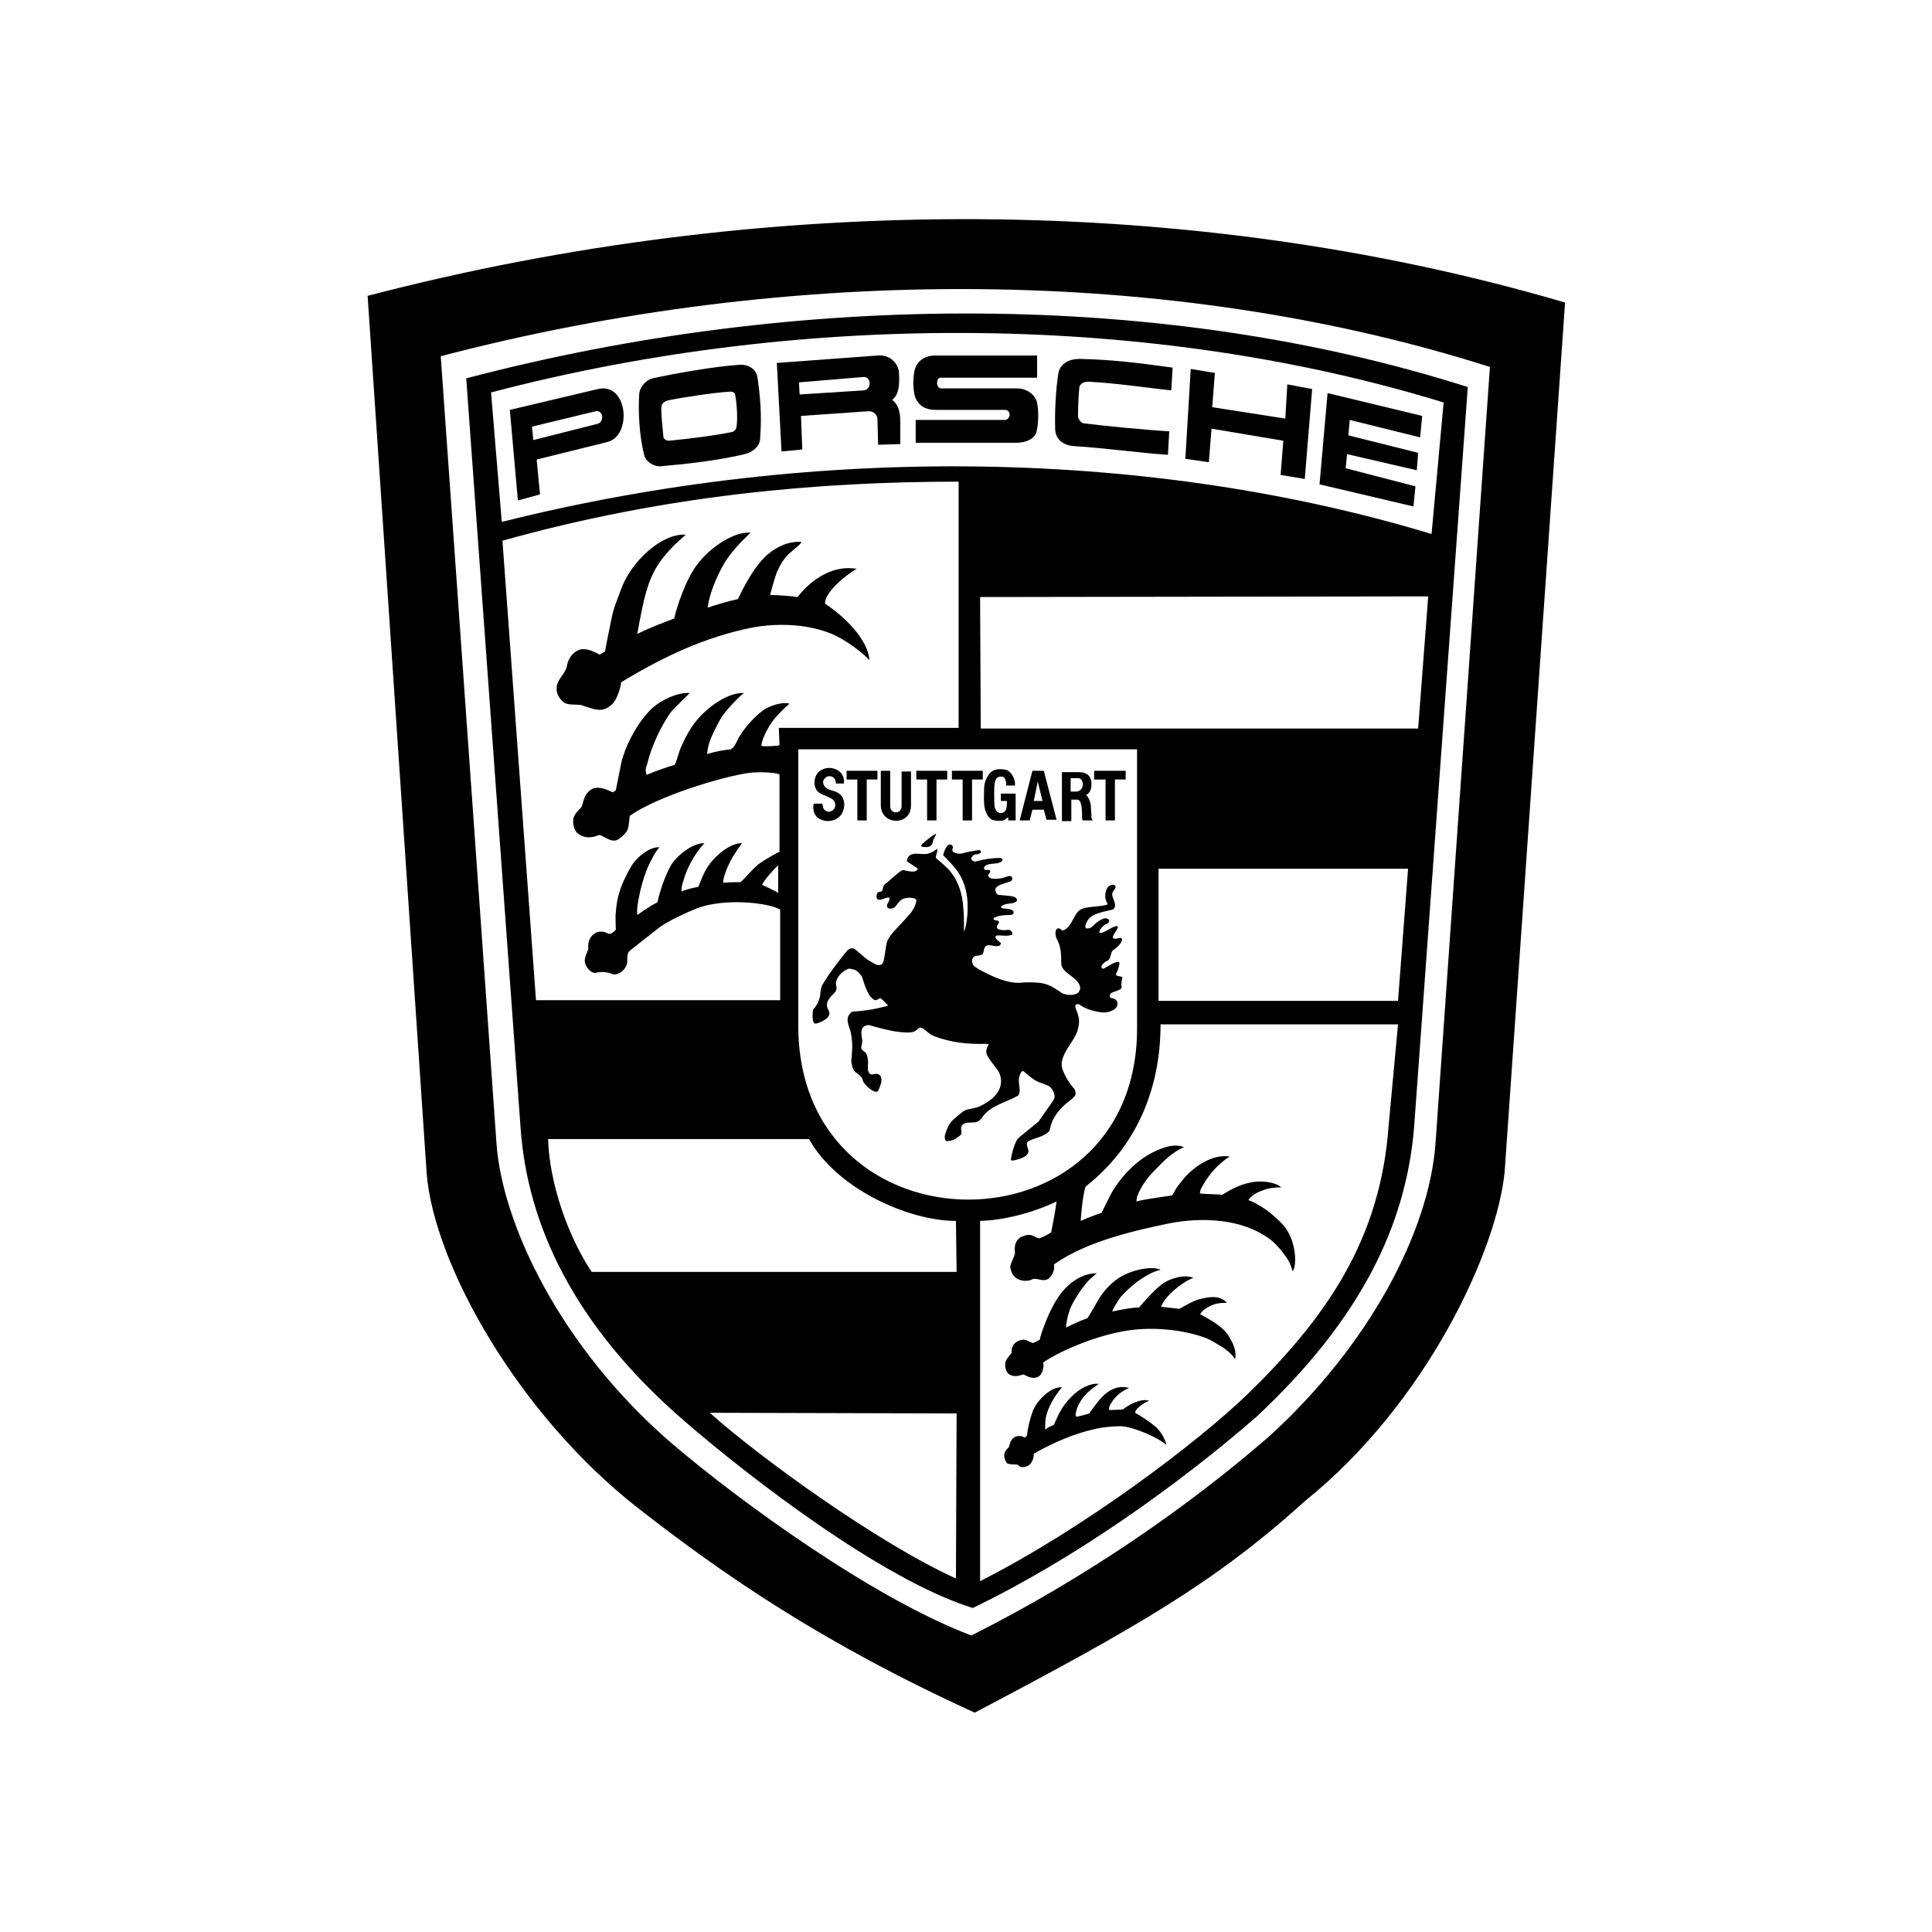 <?xml version="1.0" encoding="utf-8"?>
<!-- Generator: Adobe Illustrator 26.0.1, SVG Export Plug-In . SVG Version: 6.00 Build 0)  -->
<svg version="1.1" id="Layer_1" xmlns="http://www.w3.org/2000/svg" xmlns:xlink="http://www.w3.org/1999/xlink" x="0px" y="0px"
	 viewBox="0 0 288 288" style="enable-background:new 0 0 288 288;" xml:space="preserve">
<g>
	<path d="M139.3,124.4c-0.7,0.4-1.2,0.9-1.7,1.3l0,0c-0.3,0.2-0.3,0.5-0.2,0.5c0.8,0.2,1.6,0.1,1.7-0.9
		C139.2,124.9,139.9,124,139.3,124.4z"/>
	<path d="M153.9,120.7L153.9,120.7h1.7l0.4,1.5h1.5l-1.9-7.3h-1.7l-1.9,7.4h1.5L153.9,120.7z M154.7,116.5l0.7,2.9l0,0h-1.3
		L154.7,116.5z"/>
	<path d="M147.9,122.2c0.6,0.2,1.3,0.2,1.7,0.1c0.2-0.1,0.7-0.5,0.7-0.5v0.5h1.1v-4h-2.2v1.1h0.9c0,0.5,0,1.1-0.2,1.4
		c-0.4,0.6-1.3,0.6-1.6-0.4c-0.1-0.4-0.1-1.3-0.1-2c0-1.1,0-1.8,0.3-2.3c0.2-0.3,0.6-0.4,1-0.3c0.4,0.1,0.5,0.8,0.5,1.3h1.3
		c0.1-0.9-0.5-2-1.2-2.3c-0.6-0.2-1.6-0.2-2.1,0.1c-0.7,0.4-1.3,1.6-1.3,2.6c0,1-0.1,2.1,0.1,3C147,121.3,147.4,122,147.9,122.2z"/>
	<polygon points="143.5,122.3 144.9,122.3 144.9,116.2 146.5,116.2 146.5,114.9 141.9,114.9 141.9,116.2 143.5,116.2 	"/>
	<polygon points="138.2,122.3 138.2,122.3 139.6,122.3 139.6,116.2 141.2,116.2 141.2,114.9 136.6,114.9 136.6,116.2 138.2,116.2 	
		"/>
	<polygon points="81.7,169.8 81.7,169.8 81.7,169.8 	"/>
	<path d="M89.7,105.8c0.7-0.1,1.4-0.6,1.8-1.1c0.4-0.5,1-2,1.1-3c6.1-3.7,12.5-6.8,19.8-8.2c3.5-0.6,7.6-0.5,11.1,0.8
		c1.5,0.5,4.4,2.3,6.1,4.1c-0.2-3.2-4-6.7-6.6-8.4c-0.2-1.5,2.9-4.2,4.7-5.2c-4-0.7-7.3,2.2-8.8,4.2c-0.5-0.1-2.8-0.3-4.1-0.3
		c0-0.1,0.7-2.6,1-3.4c0.5-1.1,1.1-2.2,2.1-3c0.5-0.5,1.2-0.9,1.6-1.5c-1.8-0.2-3.7,0.7-5,1.8c-1.8,1.5-3.3,4.2-4.5,6.7
		c-1.3,0.3-3.5,0.9-4.5,1.3c0.2-2,1.3-4.6,2.5-6.7c1-1.6,2.4-3.1,3.9-4.5c-2.9-0.2-6.6,2.8-8,4.8l0,0c-0.7,0.9-1.2,1.9-1.7,3
		c-0.7,1.6-1.3,3.3-1.7,5c-1.8,0.7-3.5,1.3-5.5,2.3c1-5.5,1.6-8.8,4.2-11.8c1.6-1.9,2.8-2.7,3-3c-3.6-0.2-8.1,4-9.6,8.1
		c-0.5,1.4-1.1,2.7-1.4,4.2c-0.3,1.5-1,4.9-1,5.1c-0.2,0.1-0.6,0.4-0.8,0.5c-0.2-0.1-0.5-0.3-0.8-0.4c-0.6-0.3-1.3-0.5-2-0.4
		c-0.6,0.1-1.8,0.8-2.1,2.5c-0.2,1.1-1.3,1.8-1.5,3c-0.2,1.3,0.7,2.2,1.2,2.5c0.8,0.4,2.2,0.1,2.7,0.4
		C87.9,105.5,88.8,105.9,89.7,105.8z"/>
	<path d="M159.7,119.2h0.9c0.7,0,0.7,1.8,0.7,2.5c0,0.3,0,0.6,0.2,0.6h1.4c0,0-0.2-0.3-0.2-0.4c0-0.6-0.1-1.6-0.1-1.9
		c-0.1-0.6-0.3-1.1-0.7-1.5c0.7-0.3,0.8-1.1,0.8-1.7c0-1-0.6-1.7-1.9-1.7h-2.5v7.3h1.4V119.2z M159.7,116h1c1,0,1,2-0.3,2h-0.8V116z
		"/>
	<polygon points="164.8,122.3 166.2,122.3 166.2,116.2 167.8,116.2 167.8,114.9 163.1,114.9 163.1,116.2 164.8,116.2 	"/>
	<path d="M139.6,61.1h10.2c0.4,0,0.7,0.3,0.7,0.7c0,0.4-0.3,0.8-0.7,0.8h-13.3l0,3.4h15c1.5,0,2.7-0.6,3-1.6c0.3-1,0.4-3.6,0-4.7
		c-0.4-1-1.5-1.8-2.9-1.8h-11.3c-0.8,0-0.8-1.6-0.1-1.6l14.4,0l0-3.3l-15.2,0c-1,0-2.1,0.3-2.8,1.5c-0.6,1-0.6,4.1,0,5.1
		C137.3,60.8,138.3,61.1,139.6,61.1z"/>
	<path d="M119.6,67l-0.2-5l10.1-0.7c0,0,0,0,0,0c0.7,0,1.3,0.5,1.3,1.2l0,0l0.1,3.8l3.3-0.1l0-3.4c0-1.4-0.3-2.5-1.2-3.2
		c1.1-0.8,1.1-2.6,1-4.1c-0.1-1.2-1.2-2.7-3.2-2.5l-15,1.1l0.7,13.2L119.6,67z M128.7,56.2c1.2-0.1,1.3,1.9,0,2l-9.5,0.6l-0.1-1.8
		L128.7,56.2z"/>
	<path d="M135.8,120.1v-5.1h-1.4v5.2l0,0c0,1.2-1.7,1.2-1.7,0v-5.3h-1.4v5.2C131.4,123.1,135.8,123.1,135.8,120.1z"/>
	<polygon points="180.6,63.9 191.3,65.7 191.3,65.7 190.9,70.8 194.5,71.4 195.6,58 191.9,57.3 191.6,62.4 180.7,60.7 181.1,55.6 
		177.5,55 176.7,68.4 180.2,68.9 	"/>
	<path d="M160.1,66.5c4.8,0.3,9.5,1,14,1.3l0.2-3.5c-3.4-0.2-9.6-0.8-12.8-1.2c-0.4-0.1-0.8-0.7-0.8-1c0-1.8,0.1-3.3,0.2-4.4
		c0.1-0.4,0.5-0.8,1.3-0.8l0,0c4.2,0.2,9.5,1,12.4,1.3l0.2-3.4c-5.8-0.8-9.4-1.2-13.9-1.3c-1.5,0-2.8,0.7-3.1,2
		c-0.4,2.2-0.6,6-0.5,8.6C157.4,65.6,158.6,66.4,160.1,66.5z"/>
	<path d="M80.5,73.7L80,68.5l10.5-2.6c3.8-0.9,3.1-9-1.4-7.9l0,0L76,61.1l1.2,13.5L80.5,73.7z M88.8,61.3c1.2-0.2,1.3,1.7,0.2,1.9
		l-9.5,2.4l-0.2-2L88.8,61.3z"/>
	<path d="M54.8,44.1l8.8,130.8c1.1,13.7,13.8,36.1,31.5,49.9c12.8,10,27.6,20.2,50.2,30.5c24.3-12.8,35.8-19.4,49.3-31.6l0,0
		c18.1-14.6,28.6-37.4,29.7-49.1l9-129.5C178.2,28.9,114.6,28.5,54.8,44.1z M214,170.3L214,170.3c-0.9,13.1-9.8,30.2-24.9,43.9
		c-12.1,10.5-27.4,21.1-44.3,29.6c-14.6-5.5-34.4-19.9-44.5-28.5C83.6,201,74.8,182.4,74,170.3L65.7,53.1
		c52.3-13.7,109-13.5,156.4,1.6L214,170.3z"/>
	<path d="M77.6,168.1c1,14.3,7.8,29.4,24.5,43.8c9.6,8.3,29.4,23.6,42.9,27.8c15-7.2,30.7-18.4,42.3-28.5l0,0
		c15.5-14.5,22.3-28.5,23.5-43.2l8-110.3c-45.1-14.4-99.5-14.4-149.3-1.3L77.6,168.1z M74.9,80.6c24.3-6.8,47.1-8.8,68-8.8l0,36.7
		l-26.8,0l0.1,2.6c-0.5,0.1-1.8,0.2-2.7,0.1c0-0.8,0.8-2.4,1.4-3.3c0.5-0.8,1.7-2.1,2.8-3c-1-0.3-2.5,0.2-3.5,0.7
		c-1.2,0.7-3.2,2.7-4.2,4.6c-0.3,0.6-0.5,1.2-1.1,1.5c-0.9,0.1-2.2,0.3-3.5,0.7c0.1-0.8,0.2-1.5,0.6-2.4c0.4-1,1-2.1,1.5-3
		c0.7-1.1,2.5-3,3.4-3.7c-2.6-0.1-6.1,2.5-7.8,5.1c-0.6,0.9-0.9,1.5-1.5,2.8c-0.4,0.8-0.6,1.9-1,2.8c-1,0.3-2.8,0.9-4.2,1.5
		c-0.2-0.6-0.2-0.9,0.1-1.7c0.6-2.5,2-5.5,3.4-7.5l0,0c0.6-0.8,2.7-2.7,2.9-3c-1.7-0.1-4,0.9-5.5,2.2c-1.9,1.7-3.7,4.9-4.4,7.2
		c-0.3,0.9-0.4,1.6-0.6,2.6c-0.2,0.9-0.4,2.1-0.5,2.5c-0.2,0.1-0.3,0.3-0.5,0.3c-1-0.5-2.3-1-3.2-0.4c-1.3,0.9-1.1,2.3-1.5,2.7
		c-0.4,0.4-0.9,0.9-1.1,1.5c-0.2,0.9,0.1,2,0.7,2.4c1.3,0.9,2.5,0.4,3,0.2c0.5-0.2,1.8,1.2,2.8,0.7c0.6-0.3,1.2-0.9,1.5-1.4
		c0.3-0.6,0.3-2,0.4-2.2c4.1-2.9,13.9-5.9,17.9-6.4c1.5-0.2,4.4,0,4.4,0.3V127c-0.4,0.1-2.1,1.1-3.1,1.8c-1.1,0.9-1.8,1.9-2.7,2.7
		c-0.5,0-1.8,0-2.6,0.1c0-0.3,0.1-0.9,0.3-1.4c0.6-1.8,1.5-3.1,2.5-4.5c-1.3-0.1-3.6,1.3-5.1,3.5c-0.5,0.7-1,2-1.4,3
		c-0.6,0.1-1.9,0.4-2.5,0.7c-0.1-0.4,0.1-1.1,0.3-1.7c0.4-1.5,1.5-3.8,3.1-5.5c-1.6-0.1-4.2,1.8-5.1,3.5c-0.8,1.5-1.5,3.5-1.9,5.3
		c-0.8,0.4-1.9,1.1-3,1.9c-0.1-1.1,0.1-1.8,0.3-2.9c0.3-1.6,1-3.9,1.8-5.3c0.4-0.8,0.6-1.2,1.2-1.9c-1.4-0.1-3.4,1.4-4.3,3
		c-0.5,0.9-1.3,2.4-1.6,3.5c-0.4,1.2-0.5,2-0.6,3.2c-0.1,0.7,0,1.8,0,2.6c-0.1,0.1-0.6,0.6-0.8,0.6c-0.2,0-0.4,0-0.5-0.1
		c-0.5-0.3-1.3-0.3-1.8,0c-1.2,0.8-1,2-1,2.3c0,0.3-0.7,1.4-0.5,2.1c0.1,0.6,0.9,1.7,1.7,1.5c0.8-0.2,1.7-0.1,2.4,0.2
		c0.8,0.3,2.2-0.7,2.2-1.9c0-0.6,0-1.3,0.4-1.6l4.2-3.3c1.5-1.2,4.8-2.6,5.8-3c4.2-1.6,10.9-0.8,12.4,0.2v13.5H79.9L74.9,80.6z
		 M116,129L116,129v4.1c-0.6-0.4-1.8-0.9-2.4-1.2C113.9,131.2,115.3,129.6,116,129L116,129z M88.2,189.6c-3.6-5.4-6.3-13.3-6.5-19.8
		l0,0l0,0l0,0l38.9,0c4.2,7.5,14.9,12.2,21.9,12.2l0.1,7.6H88.2z M142.5,235.3c-11.5-5.2-29.1-17.9-36.7-24.7l36.8,0.1h0
		L142.5,235.3z M119,152.9v-41.2l50.5,0l0,41.6C169.5,187.4,119,187.4,119,152.9z M207,167.8c-1.2,16.8-9.1,28.4-20.9,39.9
		c-7.3,7.1-24.4,20.1-40,28l0-53.7c3.7-0.1,8.1-1.3,11.4-2.9c-0.2,1.5-0.5,3.1-0.8,4.6c-0.6,0.4-1.2,0.7-1.8,0.9
		c-0.5-0.1-0.8-0.4-1.3-0.5c-0.5-0.1-1.1,0.2-1.4,0.3c-1.2,0.7-0.9,2.1-0.9,2.4c-0.1,0.7-0.7,1.5-0.7,2.1c0.1,0.8,0.5,1.5,1.2,1.8
		c0.4,0.2,1.3,0.4,2.1,0h0c0.6-0.3,1.6,0.5,2.4-0.1c0.6-0.4,1-1.5,0.8-2.1c5-3.6,12.8-5.2,17-6.1c5-1,11.1-0.8,15.3,2.4
		c0.9,0.7,1.9,1.9,2.6,3c0.3,0.5,0.5,1.1,0.7,1.7c0.7-1,0.4-4.3-0.9-6.2c-0.5-0.8-1.4-1.6-2.1-2.2c-1-0.9-2.7-1.9-3.6-2.2
		c0.4-0.7,1.4-1.2,2-1.4c0.9-0.4,1.9-0.5,2.9-0.5c-0.9-0.8-3-1.1-4.7-0.7c-1.5,0.3-2.8,1-4.1,1.8c-1.1-0.1-3-0.1-3.3-0.2
		c-0.1-0.2,0.1-0.7,0.3-1c1.2-2.2,2.7-3.6,4.1-4.5c-2.5-0.4-5.1,1.4-6.6,3c-0.6,0.7-0.8,1-1.2,1.5c-0.3,0.4-0.7,1.3-0.8,1.3
		c-1.3,0.2-4.3,0.6-5.3,0.9c0-0.3,0.1-0.5,0.1-0.7c0.5-1.4,1.5-2.8,2.4-3.7c1-1,2.5-2.8,4.6-3.7c-1.5-0.6-3.3,0.1-4.7,0.8
		c-2.3,1.2-4.2,3.1-5.6,5.2c-0.6,0.8-1.9,3.7-2,3.8c-0.9,0.3-2,0.7-3.1,1.2c0-0.1,0.2-3.3,0.7-5.1c8.3-6.5,11.2-15.6,11.2-24.2
		l35.4,0L207,167.8z M208.4,149.2l-35.7,0l0,0v-19.7l37.2,0L208.4,149.2z M212.9,88.9L212.9,88.9l-1.5,19.7l-65.2,0l-0.1-19.6
		L212.9,88.9L212.9,88.9L212.9,88.9z M215.2,60l-1.8,19.6c-41.3-12.5-91.1-13.7-138.6-1.8l-1.6-19.3C120.4,46.1,172.3,46.8,215.2,60
		z"/>
	<path d="M98.5,69.5c3.5-0.3,8.3-0.8,12.5-1.8c1.2-0.3,2.2-1.1,2.3-2.2c0.3-3.8,0-6.6-0.4-9.3c-0.2-1.2-1.4-2-2.9-1.8
		c-3.3,0.2-9.6,1.3-12.7,2c-1,0.2-1.9,1.3-2,2.2c-0.2,2.6,0,6.4,0.7,9.1C96.2,68.9,97.6,69.6,98.5,69.5z M98.6,60.6
		c0-0.3,0.3-0.7,0.9-0.9c2.4-0.5,7.2-1.2,9.1-1.3c0.7-0.1,1,0.2,1,0.5c0.2,0.9,0.4,3.6,0.2,4.6c0,0.3-0.2,0.8-0.7,0.9l0,0
		c-2.4,0.5-6.2,1-9.4,1.3c-0.3,0-0.7-0.2-0.8-0.5C98.8,63.9,98.5,61.5,98.6,60.6z"/>
	<path d="M121.9,121.9c0.7,0.5,1.5,0.6,2.2,0.4c0.6-0.1,1.3-0.7,1.5-1.2c0.4-1,0.3-1.7-0.1-2.4c-0.3-0.4-0.8-0.7-1.3-0.8
		c-0.6-0.2-1.5-0.4-1.5-1.4c0-0.3,0.5-0.8,0.9-0.8c0.6,0,1,0.4,1,1.1h1.2c0.1-0.8-0.2-1.5-0.8-1.9l0,0c-0.9-0.6-2.1-0.6-3,0.2
		c-0.6,0.6-0.9,2-0.1,2.9c0.7,0.7,2.6,0.8,2.6,1.9c0,0.1,0,0.1,0,0.2c0,0.5-0.5,0.9-1,0.9c-0.4,0-0.6-0.3-0.7-0.4
		c-0.1-0.2-0.2-0.5-0.2-0.8h-1.3C121.1,120.7,121.4,121.5,121.9,121.9z"/>
	<polygon points="211,72.5 200.6,69.8 200.8,67.7 200.8,67.7 211.2,70.1 211.4,67.5 201,64.9 201.2,62.6 211.7,65.2 212,62 
		197.9,58.6 196.7,72.2 210.7,75.5 	"/>
	<polygon points="127.8,122.3 129.2,122.3 129.2,116.2 130.8,116.2 130.8,114.9 126.2,114.9 126.2,116.2 127.8,116.2 	"/>
	<path d="M161,149.8c0.9,0.7,2.4,1,3.1,1.1c0.8,0.1,1.7-0.1,2.2-0.6c0.4-0.4,0.5-1.3-0.5-1.5c-0.2,0-0.5-0.1-0.3-0.6
		c0.1-0.4,1.8-0.5,1.7-1.1c-0.1-0.4,0-0.9,0.1-1.3c0.2-0.4-1.2-0.1-0.9-0.7c0.3-0.5,0.6-1.6,0.4-1.7c-0.4-0.1-1.3,0.4-2.1,0.9
		c-0.3,0.2-0.4,0.1-0.5-0.1c-0.1-0.1,0.2-0.7,0.9-1c0.6-0.3,0.4-1.4,0.9-1.6c0.6-0.4,1.5-1.3,1.2-1.7c-0.2-0.3-1,0.3-1.3-0.1
		c-0.2-0.3,1-1.5,0.7-1.7c-0.5-0.3-2.3,1.3-2.7,0.9c-0.2-0.2,0.6-1.1,0.9-1.2c0.4-0.1,0.7-0.5,0.5-0.7c-0.4-0.4-1-0.2-1.8,0.4
		c-0.4,0.3-0.8,0.9-1.3,0.9c-0.6,0.1-0.5-0.5,0-1.3c0.8-1.2,3.5-1.3,3.8-1.6c0.6-0.6-0.2-1.6-0.2-2.1c-0.1-0.6,0.8-1,0.4-1.4
		c-0.2-0.3-0.9,0-1.1,0.3c-0.3,0.5-0.6,1.5,0,2.4c0.2,0.4-2.7,0.4-3.6,0.7c-1.5,0.4-1.5,2.7-3,3.3c-0.3,0.1-0.4-0.4-0.8-0.3
		c-0.5,0.1-0.4,1.1-0.2,1.5c0.6,1.1,0.7,2,0.7,3.7c0,1.5,2.5,2,2.8,3.5c0.1,0.4-0.2,1-0.7,1.1c-0.6,0.2-1.4,0.1-1.9-0.1
		c-0.6-0.4-1.8-1.3-2.9-1.5c-0.9-0.2-2.5-0.2-3.4-0.1c-1.9,0.1-3.9-0.8-5.8-1.8c-0.4-0.2-0.7-0.4-1.1-0.7c-0.4-0.4-0.4-1.1,0-1.4
		c0.3-0.2,1-0.1,1.3-0.4c0.2-0.3,0.1-0.9,0.5-1.2c0.5-0.3,1.3,0.2,1.9,0c0.1,0,0.3-0.2,0.3-0.4c0-0.1-1.2-0.8-0.7-1.1
		c0.3-0.2,1.8,0.2,2.4-0.2c0.1-0.1-0.1-0.7-0.6-0.7c-0.5,0.1-1,0.1-1.5-0.1c-0.1-0.1-0.2-0.1-0.2-0.3c0-0.4,0.4-0.5,0.3-0.8
		c-0.1-0.3-0.7-0.1-0.8-0.4c0-0.3,0.5-0.3,0.6-0.4c0.3-0.1,1-0.2,1.7-0.2c0.5,0,0.7-0.1,0.7-0.4c0-0.3-0.5-0.5-0.8-0.5
		c-0.5-0.1-1,0-1.1-0.3c0-0.1,0.2-0.2,0.4-0.3c0.4-0.2,1.1-0.2,1.5-0.3c0.2-0.1,0.5-0.2,0.5-0.4c0-0.3-0.2-0.4-0.4-0.5
		c-0.6-0.2-1.5-0.2-2.3-0.3c-0.4,0-0.7-0.8-0.4-1.1c0.3-0.4,1.5-0.7,2.1-0.9c0.3-0.1,0.4-0.5,0.2-0.7c-0.2-0.3-1,0.1-1.4,0.2
		c-0.6,0.1-2,0.3-2.1-0.4c0-0.2,0.4-0.4,0.3-0.7c-0.1-0.3-0.8,0.1-0.9-0.3c-0.1-0.6,0.7-0.7,1.8-0.8c0.2,0,0.5-0.1,0.7-0.2
		c0.3-0.2,0.4-0.6-0.2-0.6c-1.2,0-2.3,0.2-3.5,0.5c-0.3,0.1-0.6-0.1-0.7-0.3c-0.1-0.2,0.1-0.4,0.3-0.6c0.2-0.2,0.6-0.1,0.8-0.2
		c0.2-0.1,0.4-0.2,0.3-0.4c-0.1-0.3-0.6-0.1-0.8-0.1c-0.6,0.1-1.2,0.2-1.9,0.4c-0.3,0.1-0.9,0.1-1.4-0.2c-0.4-0.3,0.2-0.7-0.2-1
		c-0.6-0.5-1.2,0.8-1.3,1.5c0.7,0.7,1.4,1.4,2,2.2c1.4,1.9,1.8,4.2,1.6,6.7c-0.1,0.9-0.2,1.8-0.5,2.5c0-1.6,0-2.6-0.1-3.5
		c-0.1-2.1-0.8-4.4-2.4-6c-0.5-0.5-1.1-1-1.7-1.5c0-0.5,0.3-0.9,0.2-1.4c-0.4,0.4-1,0.7-1.6,0.8c-0.9,0.1-1.9-0.3-2.6,0.3
		c-0.2,0.2-0.3,0.5-0.3,0.8l1.5,1c0.2,0.1,0,0.3-0.1,0.4c-0.5,0.3-1.4,0-2-0.1c-0.3,0-1.6,1.2-2.3,1.8c-0.2,0.2-0.5,0.3-0.6,0.6
		c-0.1,0.2-0.1,0.5-0.2,0.7c-0.2,0.2-0.5,0.1-0.7,0.3c-0.2,0.3-0.2,0.9,0.1,1c0.5,0.2,1.7-0.7,1.7-0.1c0,0.4-0.6,0.9-0.3,1.3
		c0.3,0.3,1,0.1,1.2-0.2c0.3-0.4,0.6-0.8,0.9-1c0.6-0.4,2.3-0.4,2.2,0.2c-0.1,0.7-0.6,1.6-1.2,2.2h0c-1,1.2-2.6,2.6-3.1,3.7
		c-0.3,0.6-0.4,3.1-0.8,3.5c-0.5,0.4-1.1,0-1.6-0.3c-1-0.5-1.6-1.3-2.6-2c-0.2-0.1-0.7,0-0.9,0.2c-0.5,0.5-2.9,3.6-3.8,5.2
		c-0.4,0.7-0.2,1.5-0.5,2.2c-0.2,0.6-0.5,1.1-0.9,1.5c-0.1,0.6-0.1,1.2,0,1.7c0.1,0.2,0.2,0.4,0.3,0.4c0.4,0,1.9-0.6,2.1-1.3
		c0.1-0.3,0-0.5-0.1-0.7c-0.2-0.4-0.3-0.7-0.2-1.1c0.1-0.4,0.4-0.8,0.7-1.1c0.3-0.3,0.7-0.6,0.7-1.1c0-0.3-0.1-0.5-0.1-0.7
		c0.1-1,0.9-1.8,1.9-2.2c0.3,0,0.7,0.1,1,0.2c0.4,0.2,0.7,0.6,1,1c0.3,1,0.6,2,1.2,2.9c0.1,0.1,0.5,0.6,0.8,0.6
		c0.3,0,0.5-0.3,0.8-0.3l1.1,1.1c-1.7,0.5-3.5,0.8-5.3,0.9c-0.3,0.1-0.6,0.5-0.7,0.8c-0.2,0.7,0.2,1.5,0.4,2.2c0.2,1,0.3,2,0.2,3
		c0,0.5-0.1,1-0.1,1.5c0.1,0.5,0.2,1.2,0.6,1.5c0.4,0.3,0.7,0.5,1,0.9c0.1,0.2,0.1,0.5,0.3,0.7c0.3,0.5,0.8,0.9,1.3,1.2
		c0.2,0.1,0.5,0.2,0.7,0.1c0.2-0.2,0.6-1.2,0.6-1.6c0-0.4-0.1-0.9-0.6-1c-0.4-0.1-0.8,0.2-1.1,0c-0.5-0.4-0.3-1.2-0.3-1.7
		c0-0.5-0.1-1.2-0.4-1.5c-0.2-0.2-0.5-0.3-0.6-0.6c-0.1-0.2,0.1-0.5,0.1-0.8c0.1-0.5-0.1-1-0.1-1.5c0-0.4,0.1-0.8,0.4-1
		c0.2-0.1,0.4-0.2,0.7-0.2c1.4,0.4,3.3,0.9,4.3,1c0.8,0.1,1.7,0.2,2.4,0c0.4-0.1,0.7-0.7,1.1-0.6c0.5,0.1,1.1,0.9,1.8,1.2
		c2.5,1,5.2,1.3,7.9,1.2c0.1,0,0.4,0.1,0.4,0.1c-0.3,0.4-0.5,1-0.3,1.5c0.4,0.8,1,1.5,1.6,2.3c0.6,0.8,0.7,2.1,0.2,3
		c-0.4,0.8-1.1,1.4-1.9,1.9c-0.5,0.3-1,0.6-1.5,0.7c-0.5,0.2-1.2,0.2-1.6,0.4c-0.5,0.2-1.3,1-1.9,1.5c-0.4,0.4-0.7,0.9-0.9,1.5
		c-0.2,0.5-0.5,1.3,0,1.6c0.5,0,1-0.1,1.4-0.4c0.3-0.2,0.8-0.5,0.8-0.7c0.1-0.4-0.2-0.9,0.1-1.2c0.5-0.8,1.8-0.2,2.5-0.7
		c0.3-0.2,0.5-0.5,0.7-0.8c1.3-1.6,3.5-2,5.2-3c0.1-0.2,0.2-0.4,0.2-0.7c0-0.7-0.2-1.3-0.1-1.9c0.1-0.4,0.3-1.2,0.7-1
		c0.1,0.1,1.2,1.1,2,1.5c0.6,0.3,1.3,0.4,1.9,0.8c0.4,0.4,0.7,0.9,0.7,1.5c0,0.2-0.1,0.4-0.3,0.7l-2.1,3l-2.7,2.2
		c-0.2,0.2-0.5,0.4-0.6,0.7c-0.4,0.8-0.6,1.6-0.8,2.6c0,0.1,0,0.3,0.1,0.3c0.4,0,0.7-0.1,1-0.2c0.7-0.2,1.6-0.6,1.5-1.3
		c-0.1-0.4-0.3-0.8-0.2-1.2c0.4-0.4,1-0.5,1.5-0.7c0.7-0.2,1.8-0.7,1.9-1.2c0.2-1.4,1.1-2.7,2.2-3.7c0.3-0.3,1.5-1.1,1.6-1.5
		c0.1-0.2,0-0.5-0.1-0.8c-0.7-0.8-1.3-1.7-1.7-2.7c-0.2-0.4-0.3-1-0.2-1.5c0.4-1.8,1.8-3,2.3-4.5c0.2-0.7,0.4-1.6,0.1-2.4
		c-0.1-0.5-0.5-1.1-0.4-1.4C160.3,149.7,160.8,149.6,161,149.8z"/>
	<path d="M172.3,212.7c-1-0.8-2-1.5-3.1-2.1c0-0.2,0.2-0.4,0.3-0.6c0.5-0.5,1.1-0.9,1.8-1.2c-1.3-0.4-3.2,0.7-3.9,1.3
		c-0.2,0-1.6,0.1-2,0.1c-0.1,0-0.1-0.4,0-0.6c0.6-1.2,1.5-2.1,2.9-2.7c-2.2-0.6-3.8,0.9-4.9,2.4c-0.3,0.4-0.8,1-1,1.4
		c-0.3,0.1-1.4,0.4-1.9,0.5c-0.2-0.1-0.2-0.5-0.1-0.7c0.4-1.8,1.8-3.2,3.4-4.2c-0.7-0.1-1.3,0.1-2,0.4l0,0c-1.4,0.6-3,2.3-3.7,3.6
		c-0.3,0.5-0.8,1.6-1,2.1c-0.5,0.2-0.9,0.4-1.3,0.7c0-0.4,0-1.3,0.1-1.8c0.3-1.5,1.3-3.2,2.4-4.5c-1.7-0.1-3.8,2-4.4,3.7
		c-0.4,1.2-0.7,2.3-0.8,3.5c-0.1,0.1-0.2,0.2-0.4,0.3c-0.4-0.3-0.9-0.3-1.4-0.1c-0.8,0.4-0.8,1.4-0.9,1.5c-0.3,0.3-0.7,0.7-0.7,1.3
		c0,0.6,0.4,1.1,0.4,1.1c0.3,0.3,1.5,0.1,1.7,0.3c0.3,0.5,1.2,0.3,1.6,0c0.6-0.5,0.7-1.2,0.7-1.7c2.8-1.6,6-3,9.2-3.7
		c0.8-0.2,2.4-0.4,3.8-0.4c2,0.1,5.7,1.8,6.8,2.8C173.5,214,172.8,213.2,172.3,212.7z"/>
	<polygon points="212.9,88.9 212.9,88.9 212.9,88.9 	"/>
	<path d="M178.9,195.9c0.4-0.6,0.8-0.9,1.7-1.3c0.6-0.3,1.4-0.4,2.3-0.4c-1.2-1.3-3-0.8-4.2-0.5c-0.9,0.2-2.8,1.4-2.9,1.4
		c-0.7-0.1-2-0.2-2.7-0.3c0-0.2,0.2-0.5,0.4-0.8c0.8-1.3,3.1-3.1,4.4-3.5c-1.3-0.6-3.5,0.1-4.5,0.8c-1.3,0.9-2.9,2.8-3.6,3.6
		c-0.9,0-2.6,0.3-4,0.6c0.1-0.4,0.5-1,1-1.8c0.4-0.7,2.2-2.3,3.1-2.9c0.9-0.6,1.8-1.2,3.1-1.5c-1.1-0.6-3.7-0.1-5.3,0.7
		c-1.2,0.5-2.9,1.9-4,3.8c-0.3,0.5-1,1.8-1.6,2.7l0,0c-1.1,0.4-2.2,0.9-3.2,1.4c0.1-1.3,0.5-2.7,1-3.6c0.6-1.1,1.2-2,2-3
		c0.5-0.6,0.9-0.9,1.6-1.5c-2.4,0-4.5,1.7-5.7,3.5c-0.8,1.2-1.4,2.4-1.9,3.7c-0.3,0.8-0.7,1.7-0.9,2.7c-0.2,0.1-0.5,0.3-1,0.5
		c-0.5-0.1-0.9-0.5-1.5-0.5c-1,0.1-1.8,0.8-1.7,2c0,0-0.7,0.7-0.9,1.3c-0.2,0.7,0.1,1.8,0.8,2c0.6,0.3,1.5,0,1.8-0.1
		c0.2-0.1,1.2,0.9,2.3,0.3c0.5-0.2,0.9-1.3,0.7-2.1c2.8-1.9,8.4-4.2,12.9-4.8c3.5-0.5,7.9-0.1,11.2,1.1c1.1,0.4,1.7,0.9,2.6,1.4
		c0.6,0.4,1.4,1,1.9,1.8c0.3-1-0.3-2.4-0.7-3C182.6,197.9,180.7,196.9,178.9,195.9z"/>
</g>
</svg>
